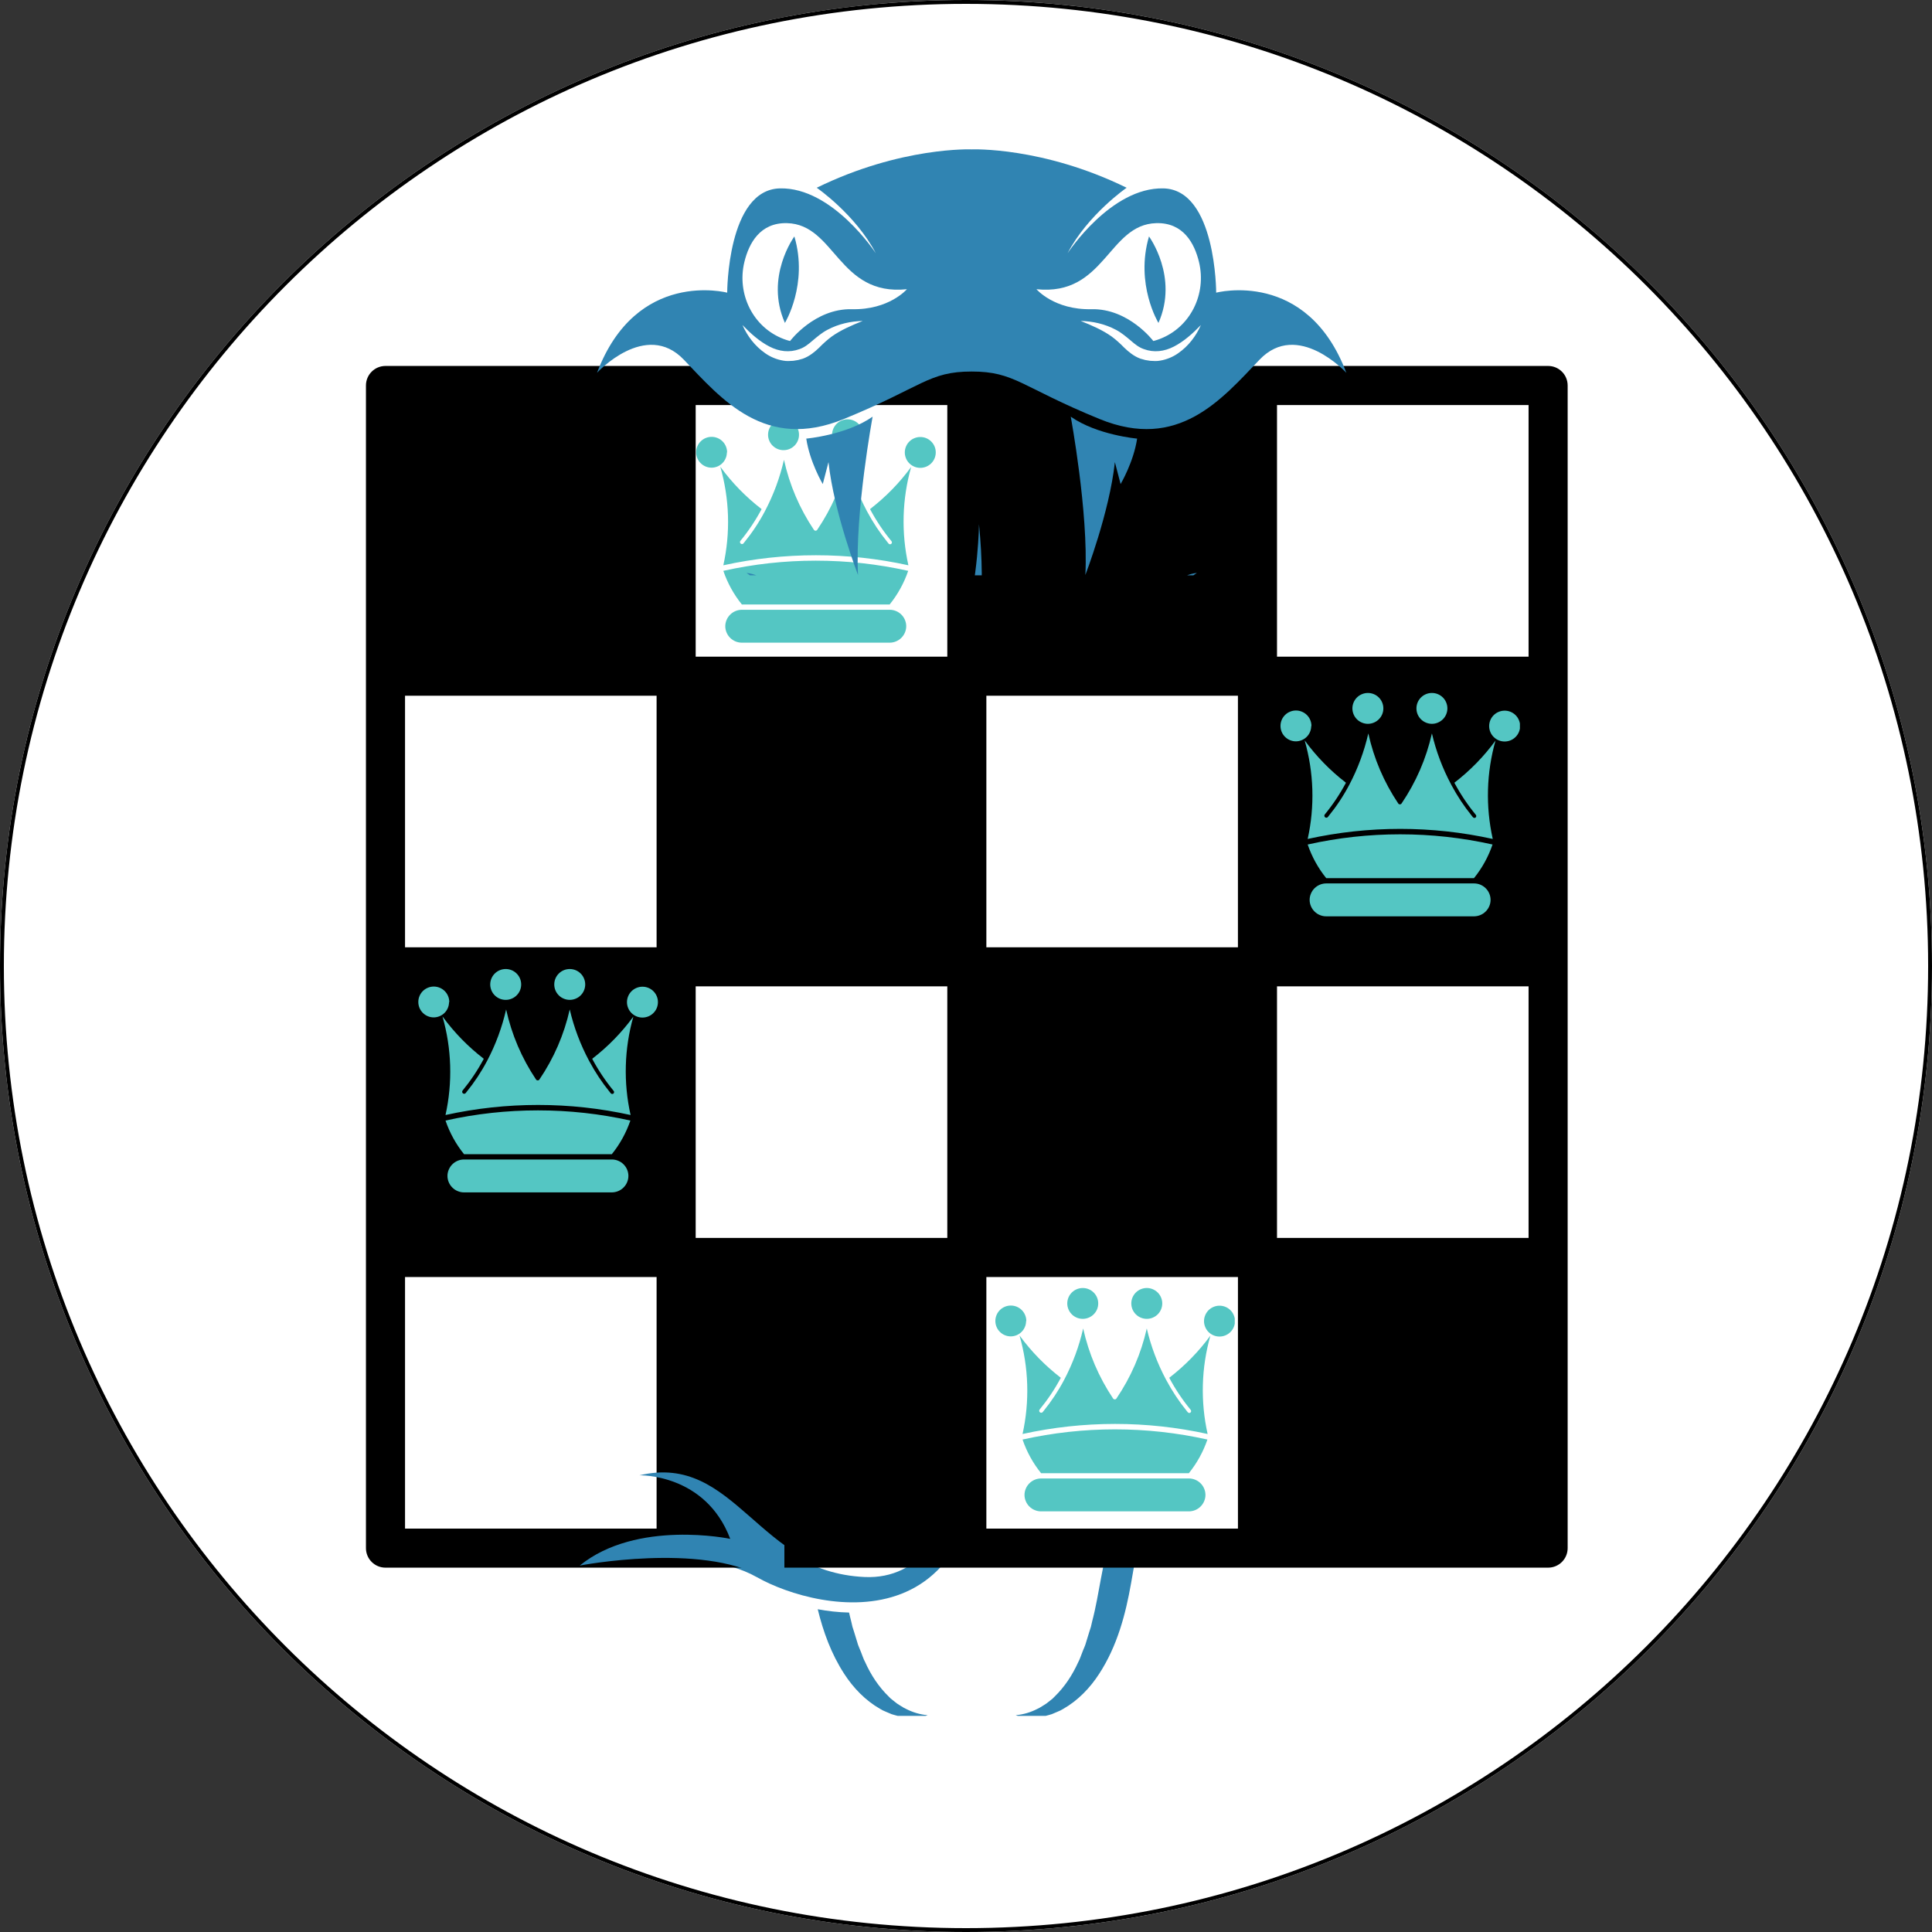 <svg xmlns="http://www.w3.org/2000/svg" xmlns:xlink="http://www.w3.org/1999/xlink" width="500" zoomAndPan="magnify" viewBox="0 0 375 375" height="500" preserveAspectRatio="xMidYMid meet" version="1.0"><rect x="0" y="0" width="375" height="375" fill="#333333" stroke="none"/><defs><clipPath id="e2db8c5b18"><path d="M 187.5 0 C 83.945 0 0 83.945 0 187.5 C 0 291.055 83.945 375 187.5 375 C 291.055 375 375 291.055 375 187.5 C 375 83.945 291.055 0 187.5 0 " clip-rule="nonzero"/></clipPath><clipPath id="71fabe928a"><path d="M 111.352 285.051 L 191 285.051 L 191 312 L 111.352 312 Z M 111.352 285.051 " clip-rule="nonzero"/></clipPath><clipPath id="9d2007c740"><path d="M 197 285.051 L 233 285.051 L 233 333.051 L 197 333.051 Z M 197 285.051 " clip-rule="nonzero"/></clipPath><clipPath id="185a5ce79c"><path d="M 144 285.051 L 163 285.051 L 163 304 L 144 304 Z M 144 285.051 " clip-rule="nonzero"/></clipPath><clipPath id="74defa254b"><path d="M 158 312 L 181 312 L 181 333.051 L 158 333.051 Z M 158 312 " clip-rule="nonzero"/></clipPath><clipPath id="1aab5c11a7"><path d="M 71.031 71.031 L 304.281 71.031 L 304.281 304.281 L 71.031 304.281 Z M 71.031 71.031 " clip-rule="nonzero"/></clipPath><clipPath id="9eb413099b"><path d="M 135.09 81 L 181.59 81 L 181.59 125 L 135.09 125 Z M 135.09 81 " clip-rule="nonzero"/></clipPath><clipPath id="9b48ecf857"><path d="M 207 80 L 221 80 L 221 111.668 L 207 111.668 Z M 207 80 " clip-rule="nonzero"/></clipPath><clipPath id="1b25b81092"><path d="M 115 28.418 L 261.352 28.418 L 261.352 84 L 115 84 Z M 115 28.418 " clip-rule="nonzero"/></clipPath><clipPath id="a44f366594"><path d="M 156 80 L 170 80 L 170 111.668 L 156 111.668 Z M 156 80 " clip-rule="nonzero"/></clipPath><clipPath id="914c08ebcb"><path d="M 111.352 101 L 191 101 L 191 111.668 L 111.352 111.668 Z M 111.352 101 " clip-rule="nonzero"/></clipPath><clipPath id="659e273781"><path d="M 197 111 L 233 111 L 233 111.668 L 197 111.668 Z M 197 111 " clip-rule="nonzero"/></clipPath><clipPath id="2211443c77"><path d="M 144 111 L 163 111 L 163 111.668 L 144 111.668 Z M 144 111 " clip-rule="nonzero"/></clipPath><clipPath id="fb3c3c33f7"><path d="M 193.168 250 L 239.668 250 L 239.668 293.664 L 193.168 293.664 Z M 193.168 250 " clip-rule="nonzero"/></clipPath><clipPath id="5449897442"><path d="M 248.512 134 L 295.012 134 L 295.012 178 L 248.512 178 Z M 248.512 134 " clip-rule="nonzero"/></clipPath><clipPath id="b26d3b51ea"><path d="M 81.164 188 L 127.664 188 L 127.664 231.75 L 81.164 231.75 Z M 81.164 188 " clip-rule="nonzero"/></clipPath><clipPath id="96d181dad7"><path d="M 112.5 285.051 L 152.25 285.051 L 152.25 312 L 112.5 312 Z M 112.5 285.051 " clip-rule="nonzero"/></clipPath><clipPath id="465076771c"><path d="M 146 285.051 L 152.25 285.051 L 152.25 304 L 146 304 Z M 146 285.051 " clip-rule="nonzero"/></clipPath></defs><g clip-path="url(#e2db8c5b18)"><rect x="-37.5" width="450" fill="#ffffff" y="-37.5" height="450" fill-opacity="1"/><path stroke-linecap="butt" transform="matrix(0.75, 0, 0, 0.75, 0, 0)" fill="none" stroke-linejoin="miter" d="M 250 0 C 111.927 0 -0 111.927 -0 250 C -0 388.073 111.927 500 250 500 C 388.073 500 500 388.073 500 250 C 500 111.927 388.073 0 250 0 " stroke="#000000" stroke-width="2" stroke-opacity="1" stroke-miterlimit="4"/></g><g clip-path="url(#71fabe928a)"><path fill="#3084b2" d="M 167.832 306.098 C 145.891 305.109 141.699 281.926 122.965 286.359 C 122.965 286.359 135.785 285.98 140.59 298.691 C 140.59 298.691 122.473 294.867 111.379 303.875 C 111.379 303.875 134.922 299.344 146.879 306.113 C 158.832 312.887 195.441 321.156 190.02 266.602 C 190.02 266.602 189.773 307.086 167.832 306.098 " fill-opacity="1" fill-rule="nonzero"/></g><g clip-path="url(#9d2007c740)"><path fill="#3084b2" d="M 224.406 280.859 C 222.27 283.18 220.512 285.852 219.137 288.648 C 218.406 290.035 217.859 291.484 217.238 292.918 C 216.719 294.375 216.211 295.84 215.754 297.316 C 215.344 298.801 214.957 300.293 214.586 301.785 L 213.711 306.297 C 213.168 309.176 212.719 311.965 211.988 314.707 L 211.75 315.746 L 211.43 316.746 C 211.215 317.41 211.016 318.082 210.812 318.758 C 210.641 319.449 210.312 320.047 210.078 320.703 C 209.809 321.336 209.617 322.031 209.285 322.621 C 208.148 325.137 206.645 327.422 204.691 329.316 C 204.461 329.582 204.203 329.797 203.93 330 L 203.117 330.641 C 202.84 330.844 202.539 331.004 202.242 331.195 C 201.949 331.387 201.645 331.566 201.324 331.707 C 200.066 332.348 198.664 332.789 197.148 332.922 C 198.59 333.449 200.219 333.52 201.797 333.277 C 202.199 333.246 202.598 333.168 202.98 333.047 C 203.367 332.938 203.773 332.848 204.156 332.715 L 205.281 332.238 C 205.668 332.086 206.039 331.91 206.379 331.691 C 209.234 330.066 211.582 327.617 213.328 324.918 C 216.867 319.496 218.496 313.27 219.547 307.266 L 220.297 302.98 L 221.168 298.734 L 222.18 294.543 L 222.789 292.488 C 222.984 291.797 223.164 291.098 223.418 290.438 C 224.273 287.703 225.379 285.09 226.73 282.582 C 228.121 280.117 229.738 277.664 232.32 276.066 C 230.773 276.199 229.332 276.953 227.996 277.777 C 226.699 278.66 225.457 279.688 224.406 280.859 " fill-opacity="1" fill-rule="nonzero"/></g><g clip-path="url(#185a5ce79c)"><path fill="#3084b2" d="M 149.211 277.777 C 147.875 276.953 146.434 276.199 144.887 276.066 C 147.469 277.664 149.086 280.117 150.477 282.582 C 151.828 285.09 152.934 287.703 153.793 290.438 C 154.047 291.098 154.227 291.797 154.418 292.488 L 155.027 294.543 L 156.039 298.734 L 156.504 300.996 C 158.461 302.039 160.582 302.887 162.941 303.441 L 162.625 301.785 C 162.25 300.293 161.863 298.801 161.453 297.316 C 160.996 295.84 160.488 294.375 159.969 292.918 C 159.352 291.484 158.801 290.035 158.07 288.648 C 156.695 285.852 154.938 283.18 152.801 280.859 C 151.75 279.688 150.508 278.66 149.211 277.777 " fill-opacity="1" fill-rule="nonzero"/></g><g clip-path="url(#74defa254b)"><path fill="#3084b2" d="M 174.965 331.195 C 174.672 331.004 174.371 330.844 174.09 330.641 L 173.281 330 C 173.008 329.797 172.746 329.582 172.516 329.316 C 170.562 327.422 169.059 325.137 167.926 322.621 C 167.59 322.031 167.398 321.336 167.133 320.703 C 166.895 320.047 166.566 319.449 166.395 318.758 C 166.191 318.082 165.996 317.41 165.777 316.746 L 165.457 315.746 L 165.219 314.707 C 165.066 314.141 164.934 313.57 164.805 312.996 C 162.727 312.949 160.68 312.719 158.723 312.355 C 159.785 316.703 161.336 321.02 163.879 324.918 C 165.625 327.617 167.973 330.066 170.828 331.691 C 171.172 331.91 171.543 332.086 171.926 332.238 L 173.051 332.715 C 173.438 332.848 173.84 332.938 174.227 333.047 C 174.609 333.168 175.008 333.246 175.41 333.277 C 176.988 333.52 178.617 333.449 180.059 332.922 C 178.543 332.789 177.141 332.348 175.883 331.707 C 175.562 331.566 175.258 331.387 174.965 331.195 " fill-opacity="1" fill-rule="nonzero"/></g><path fill="#ffffff" d="M 244.074 244.074 L 244.074 187.66 L 300.492 187.66 L 300.492 244.074 Z M 300.488 74.824 L 244.074 74.824 L 244.074 131.25 L 300.488 131.25 Z M 187.66 300.492 L 244.074 300.492 L 244.074 244.074 L 187.66 244.074 Z M 187.66 131.25 L 187.66 187.664 L 244.074 187.664 L 244.074 131.25 Z M 131.238 187.66 L 131.238 244.074 L 187.66 244.074 L 187.66 187.66 Z M 187.66 74.824 L 131.238 74.824 L 131.238 131.25 L 187.66 131.25 Z M 74.824 300.492 L 131.238 300.492 L 131.238 244.074 L 74.824 244.074 Z M 74.824 131.25 L 74.824 187.664 L 131.238 187.664 L 131.238 131.25 Z M 74.824 131.25 " fill-opacity="1" fill-rule="nonzero"/><g clip-path="url(#1aab5c11a7)"><path fill="#000000" d="M 300.488 71.031 L 74.824 71.031 C 72.727 71.031 71.031 72.727 71.031 74.824 L 71.031 300.492 C 71.031 302.586 72.727 304.281 74.824 304.281 L 300.488 304.281 C 302.582 304.281 304.281 302.586 304.281 300.492 L 304.281 74.824 C 304.281 72.727 302.582 71.031 300.488 71.031 Z M 78.617 135.043 L 127.445 135.043 L 127.445 183.871 L 78.617 183.871 Z M 240.281 183.871 L 191.453 183.871 L 191.453 135.043 L 240.281 135.043 Z M 135.031 191.453 L 183.871 191.453 L 183.871 240.285 L 135.031 240.285 Z M 183.871 127.457 L 135.031 127.457 L 135.031 78.617 L 183.871 78.617 Z M 191.453 247.867 L 240.285 247.867 L 240.285 296.699 L 191.453 296.699 Z M 247.867 240.285 L 247.867 191.453 L 296.695 191.453 L 296.695 240.285 Z M 296.695 127.457 L 247.867 127.457 L 247.867 78.617 L 296.695 78.617 Z M 78.617 247.867 L 127.445 247.867 L 127.445 296.699 L 78.617 296.699 Z M 78.617 247.867 " fill-opacity="1" fill-rule="nonzero"/></g><g clip-path="url(#9eb413099b)"><path fill="#54c6c3" d="M 176.281 110.801 C 175.465 113.188 174.262 115.363 172.68 117.332 L 144 117.332 C 142.414 115.363 141.215 113.188 140.398 110.801 C 146.305 109.484 152.285 108.824 158.34 108.824 C 164.395 108.824 170.375 109.484 176.281 110.801 Z M 168.895 98.797 L 168.895 98.859 C 170.062 101.043 171.434 103.094 173.008 105.008 C 173.082 105.086 173.121 105.176 173.121 105.281 C 173.121 105.387 173.082 105.477 173.008 105.551 C 172.938 105.613 172.855 105.645 172.762 105.645 C 172.641 105.645 172.539 105.594 172.465 105.5 L 172.27 105.254 C 170.762 103.395 169.445 101.41 168.316 99.297 L 168.258 99.188 C 166.574 96.035 165.324 92.719 164.512 89.242 C 163.402 94.145 161.438 98.68 158.617 102.844 C 158.539 102.953 158.434 103.008 158.297 103.008 C 158.164 103.008 158.059 102.953 157.98 102.844 C 155.188 98.672 153.25 94.137 152.168 89.242 C 151.371 92.727 150.141 96.051 148.473 99.215 C 147.344 101.359 146.012 103.371 144.48 105.254 L 144.285 105.5 C 144.215 105.566 144.129 105.602 144.031 105.602 C 143.934 105.605 143.848 105.574 143.773 105.516 C 143.699 105.453 143.652 105.371 143.637 105.277 C 143.621 105.18 143.637 105.09 143.691 105.008 C 145.266 103.094 146.637 101.043 147.805 98.859 L 147.805 98.797 C 144.75 96.438 142.086 93.707 139.812 90.594 C 140.703 93.711 141.199 96.887 141.301 100.125 C 141.398 103.359 141.098 106.562 140.398 109.723 C 146.312 108.422 152.301 107.773 158.359 107.773 C 164.418 107.773 170.406 108.422 176.32 109.723 C 175.617 106.57 175.309 103.379 175.398 100.148 C 175.488 96.918 175.977 93.746 176.855 90.637 C 174.59 93.73 171.934 96.449 168.895 98.797 Z M 172.68 118.355 L 144 118.355 C 143.574 118.359 143.168 118.438 142.773 118.602 C 142.383 118.762 142.035 118.992 141.734 119.289 C 141.434 119.586 141.199 119.93 141.035 120.316 C 140.867 120.707 140.785 121.113 140.777 121.535 C 140.777 121.961 140.859 122.367 141.023 122.762 C 141.188 123.156 141.418 123.504 141.723 123.805 C 142.023 124.105 142.371 124.336 142.766 124.5 C 143.16 124.66 143.57 124.742 144 124.742 L 172.68 124.742 C 173.105 124.742 173.516 124.66 173.91 124.496 C 174.305 124.332 174.652 124.102 174.953 123.801 C 175.254 123.5 175.488 123.152 175.652 122.762 C 175.816 122.367 175.898 121.961 175.898 121.535 C 175.895 121.113 175.812 120.707 175.645 120.316 C 175.48 119.926 175.246 119.582 174.945 119.285 C 174.645 118.988 174.297 118.758 173.906 118.598 C 173.512 118.438 173.105 118.355 172.68 118.355 Z M 164.512 87.375 C 164.91 87.375 165.293 87.301 165.66 87.148 C 166.027 86.996 166.355 86.781 166.637 86.5 C 166.918 86.219 167.133 85.895 167.285 85.527 C 167.438 85.16 167.516 84.777 167.516 84.383 C 167.516 83.984 167.438 83.602 167.285 83.238 C 167.133 82.871 166.918 82.547 166.637 82.266 C 166.355 81.984 166.027 81.77 165.66 81.617 C 165.293 81.465 164.91 81.391 164.512 81.391 C 164.113 81.391 163.73 81.465 163.363 81.617 C 162.992 81.77 162.668 81.984 162.387 82.266 C 162.105 82.547 161.891 82.871 161.734 83.238 C 161.582 83.602 161.508 83.984 161.508 84.383 C 161.508 84.777 161.582 85.16 161.734 85.527 C 161.891 85.895 162.105 86.219 162.387 86.5 C 162.668 86.781 162.992 86.996 163.363 87.148 C 163.73 87.301 164.113 87.375 164.512 87.375 Z M 152.168 87.375 C 152.562 87.363 152.941 87.281 153.305 87.121 C 153.664 86.961 153.984 86.738 154.258 86.453 C 154.531 86.164 154.738 85.84 154.883 85.473 C 155.027 85.105 155.094 84.723 155.086 84.328 C 155.082 83.934 155 83.555 154.84 83.195 C 154.684 82.832 154.465 82.512 154.18 82.238 C 153.895 81.965 153.57 81.75 153.203 81.605 C 152.836 81.457 152.453 81.387 152.059 81.391 C 151.66 81.395 151.281 81.473 150.918 81.625 C 150.551 81.777 150.23 81.996 149.949 82.277 C 149.672 82.555 149.457 82.879 149.305 83.242 C 149.156 83.609 149.082 83.988 149.082 84.383 C 149.078 84.785 149.16 85.176 149.316 85.547 C 149.473 85.918 149.699 86.246 149.988 86.527 C 150.281 86.809 150.613 87.023 150.992 87.172 C 151.371 87.32 151.762 87.387 152.168 87.375 Z M 141.129 87.816 C 141.133 87.418 141.059 87.035 140.91 86.668 C 140.762 86.301 140.547 85.973 140.27 85.691 C 139.992 85.406 139.668 85.188 139.301 85.031 C 138.934 84.875 138.555 84.797 138.156 84.793 C 137.758 84.789 137.371 84.859 137.004 85.008 C 136.633 85.156 136.305 85.371 136.023 85.648 C 135.738 85.926 135.516 86.246 135.359 86.613 C 135.203 86.977 135.125 87.359 135.121 87.754 C 135.117 88.152 135.188 88.535 135.336 88.902 C 135.484 89.27 135.699 89.598 135.977 89.879 C 136.258 90.164 136.578 90.383 136.945 90.539 C 137.312 90.695 137.695 90.773 138.094 90.777 C 138.488 90.777 138.867 90.703 139.234 90.555 C 139.598 90.402 139.922 90.191 140.203 89.914 C 140.484 89.637 140.699 89.316 140.852 88.953 C 141.008 88.59 141.086 88.211 141.086 87.816 Z M 178.625 84.824 C 178.227 84.824 177.844 84.898 177.477 85.051 C 177.109 85.203 176.785 85.418 176.504 85.699 C 176.219 85.98 176.004 86.305 175.852 86.672 C 175.699 87.039 175.621 87.418 175.621 87.816 C 175.621 88.215 175.699 88.594 175.852 88.961 C 176.004 89.328 176.219 89.652 176.504 89.934 C 176.785 90.215 177.109 90.43 177.477 90.582 C 177.844 90.734 178.227 90.809 178.625 90.809 C 179.023 90.809 179.406 90.734 179.777 90.582 C 180.145 90.43 180.469 90.215 180.75 89.934 C 181.031 89.652 181.25 89.328 181.402 88.961 C 181.555 88.594 181.629 88.215 181.629 87.816 C 181.633 87.414 181.555 87.031 181.402 86.66 C 181.246 86.289 181.023 85.965 180.738 85.684 C 180.453 85.402 180.121 85.184 179.75 85.035 C 179.375 84.887 178.988 84.816 178.586 84.824 Z M 178.625 84.824 " fill-opacity="1" fill-rule="nonzero"/></g><path fill="#3084b2" d="M 223.02 45.895 C 220.285 55.18 224.855 62.68 224.855 62.68 C 228.809 53.773 223.02 45.895 223.02 45.895 " fill-opacity="1" fill-rule="nonzero"/><g clip-path="url(#9b48ecf857)"><path fill="#3084b2" d="M 216.398 89.699 L 217.508 93.957 C 217.508 93.957 220.035 89.699 220.715 85.133 C 220.715 85.133 212.945 84.453 207.832 80.875 C 207.832 80.875 211.281 99.512 210.668 111.605 C 210.668 111.605 215.352 99.449 216.398 89.699 " fill-opacity="1" fill-rule="nonzero"/></g><path fill="#3084b2" d="M 152.352 62.68 C 152.352 62.68 156.922 55.18 154.188 45.895 C 154.188 45.895 148.398 53.773 152.352 62.68 " fill-opacity="1" fill-rule="nonzero"/><g clip-path="url(#1b25b81092)"><path fill="#3084b2" d="M 228.672 68.57 C 227.668 69.277 226.473 69.781 225.188 69.996 C 224.551 70.125 223.879 70.074 223.234 70.031 L 222.297 69.879 L 221.359 69.617 C 220.105 69.164 219.047 68.289 218.223 67.492 C 217.41 66.664 216.637 65.957 215.766 65.312 C 214 64.062 211.918 63.156 209.758 62.297 C 212.078 62.355 214.426 62.859 216.582 64.004 C 217.664 64.562 218.617 65.383 219.48 66.105 C 220.336 66.855 221.102 67.449 222.023 67.762 C 223.957 68.473 225.969 68.246 227.883 67.254 C 229.785 66.27 231.492 64.754 233.094 63.09 C 232.16 65.215 230.695 67.168 228.672 68.57 Z M 201.176 56.137 C 214.488 57.523 215.062 43.559 224.43 43.312 C 229.703 43.172 231.852 47.254 232.723 50.848 C 234.23 57.059 231.062 63.539 225.094 65.801 C 224.34 66.086 223.855 66.188 223.855 66.188 C 223.855 66.188 219.09 59.852 211.859 60.016 C 204.629 60.18 201.176 56.137 201.176 56.137 Z M 165.348 60.016 C 158.117 59.852 153.352 66.188 153.352 66.188 C 153.352 66.188 152.867 66.086 152.113 65.801 C 146.145 63.539 142.98 57.059 144.484 50.848 C 145.355 47.254 147.504 43.172 152.777 43.312 C 162.145 43.559 162.719 57.523 176.031 56.137 C 176.031 56.137 172.582 60.18 165.348 60.016 Z M 161.445 65.312 C 160.574 65.957 159.801 66.664 158.984 67.492 C 158.164 68.289 157.105 69.164 155.848 69.617 L 154.91 69.879 L 153.973 70.031 C 153.328 70.074 152.656 70.125 152.02 69.996 C 150.734 69.781 149.543 69.277 148.535 68.57 C 146.512 67.168 145.047 65.215 144.113 63.09 C 145.715 64.754 147.426 66.27 149.328 67.254 C 151.242 68.246 153.25 68.473 155.184 67.762 C 156.105 67.449 156.875 66.855 157.73 66.105 C 158.594 65.383 159.543 64.562 160.629 64.004 C 162.781 62.859 165.129 62.355 167.449 62.297 C 165.293 63.156 163.207 64.062 161.445 65.312 Z M 236.059 56.809 C 236.059 56.809 236.059 36.812 225.828 36.566 C 215.598 36.32 207.215 49.156 207.215 49.156 C 211.16 41.625 218.68 36.441 218.68 36.441 C 202.285 28.418 188.605 28.996 188.605 28.996 C 188.605 28.996 174.922 28.418 158.527 36.441 C 158.527 36.441 166.047 41.625 169.992 49.156 C 169.992 49.156 161.609 36.32 151.379 36.566 C 141.148 36.812 141.148 56.809 141.148 56.809 C 141.148 56.809 123.523 52.117 115.883 72.359 C 115.883 72.359 125.332 62.074 132.727 69.809 C 140.121 77.543 148.504 87.582 163.789 81.328 C 179.07 75.074 180.223 72.113 188.605 72.113 C 196.984 72.113 198.137 75.074 213.418 81.328 C 228.703 87.582 237.086 77.543 244.48 69.809 C 251.875 62.074 261.324 72.359 261.324 72.359 C 253.684 52.117 236.059 56.809 236.059 56.809 " fill-opacity="1" fill-rule="nonzero"/></g><g clip-path="url(#a44f366594)"><path fill="#3084b2" d="M 156.496 85.133 C 157.172 89.699 159.699 93.957 159.699 93.957 L 160.809 89.699 C 161.855 99.449 166.539 111.605 166.539 111.605 C 165.926 99.512 169.375 80.875 169.375 80.875 C 164.262 84.453 156.496 85.133 156.496 85.133 " fill-opacity="1" fill-rule="nonzero"/></g><g clip-path="url(#914c08ebcb)"><path fill="#3084b2" d="M 167.832 141.242 C 145.891 140.254 141.699 117.07 122.965 121.504 C 122.965 121.504 135.785 121.125 140.59 133.836 C 140.59 133.836 122.473 130.012 111.379 139.02 C 111.379 139.02 134.922 134.492 146.879 141.258 C 158.832 148.031 195.441 156.301 190.02 101.746 C 190.02 101.746 189.773 142.23 167.832 141.242 " fill-opacity="1" fill-rule="nonzero"/></g><g clip-path="url(#659e273781)"><path fill="#3084b2" d="M 224.406 116.004 C 222.27 118.328 220.512 120.996 219.137 123.793 C 218.406 125.184 217.859 126.629 217.238 128.066 C 216.719 129.52 216.211 130.988 215.754 132.461 C 215.344 133.945 214.957 135.438 214.586 136.93 L 213.711 141.441 C 213.168 144.32 212.719 147.109 211.988 149.852 L 211.75 150.891 L 211.43 151.891 C 211.215 152.555 211.016 153.227 210.812 153.902 C 210.641 154.594 210.312 155.191 210.078 155.848 C 209.809 156.48 209.617 157.18 209.285 157.766 C 208.148 160.281 206.645 162.566 204.691 164.465 C 204.461 164.727 204.203 164.945 203.93 165.145 L 203.117 165.785 C 202.84 165.988 202.539 166.152 202.242 166.34 C 201.949 166.531 201.645 166.711 201.324 166.852 C 200.066 167.492 198.664 167.934 197.148 168.066 C 198.59 168.594 200.219 168.664 201.797 168.426 C 202.199 168.391 202.598 168.312 202.98 168.191 C 203.367 168.082 203.773 167.992 204.156 167.859 L 205.281 167.387 C 205.668 167.234 206.039 167.055 206.379 166.836 C 209.234 165.211 211.582 162.762 213.328 160.066 C 216.867 154.641 218.496 148.414 219.547 142.41 L 220.297 138.125 L 221.168 133.883 L 222.18 129.688 L 222.789 127.633 C 222.984 126.941 223.164 126.242 223.418 125.582 C 224.273 122.848 225.379 120.234 226.73 117.727 C 228.121 115.266 229.738 112.809 232.32 111.211 C 230.773 111.344 229.332 112.098 227.996 112.922 C 226.699 113.805 225.457 114.832 224.406 116.004 " fill-opacity="1" fill-rule="nonzero"/></g><g clip-path="url(#2211443c77)"><path fill="#3084b2" d="M 149.211 112.922 C 147.875 112.098 146.434 111.344 144.887 111.211 C 147.469 112.809 149.086 115.266 150.477 117.727 C 151.828 120.234 152.934 122.848 153.793 125.582 C 154.047 126.242 154.227 126.941 154.418 127.633 L 155.027 129.688 L 156.039 133.883 L 156.504 136.145 C 158.461 137.184 160.582 138.031 162.941 138.586 L 162.625 136.93 C 162.25 135.438 161.863 133.945 161.453 132.461 C 160.996 130.988 160.488 129.52 159.969 128.066 C 159.352 126.629 158.801 125.184 158.07 123.793 C 156.695 120.996 154.938 118.328 152.801 116.004 C 151.75 114.832 150.508 113.805 149.211 112.922 " fill-opacity="1" fill-rule="nonzero"/></g><g clip-path="url(#fb3c3c33f7)"><path fill="#54c6c3" d="M 234.359 279.414 C 233.539 281.801 232.34 283.977 230.758 285.945 L 202.074 285.945 C 200.492 283.977 199.293 281.801 198.477 279.414 C 204.383 278.098 210.363 277.438 216.418 277.438 C 222.469 277.438 228.449 278.098 234.359 279.414 Z M 226.973 267.41 L 226.973 267.469 C 228.141 269.656 229.512 271.707 231.086 273.621 C 231.16 273.695 231.199 273.789 231.199 273.895 C 231.199 274 231.16 274.09 231.086 274.164 C 231.016 274.227 230.934 274.258 230.84 274.258 C 230.719 274.254 230.617 274.207 230.543 274.113 L 230.348 273.867 C 228.84 272.008 227.523 270.02 226.395 267.91 L 226.332 267.797 C 224.652 264.645 223.402 261.332 222.59 257.855 C 221.48 262.758 219.516 267.293 216.695 271.457 C 216.617 271.566 216.512 271.621 216.375 271.621 C 216.242 271.621 216.133 271.566 216.055 271.457 C 213.266 267.285 211.328 262.75 210.242 257.855 C 209.449 261.34 208.219 264.664 206.551 267.828 C 205.418 269.973 204.09 271.984 202.559 273.867 L 202.363 274.113 C 202.293 274.18 202.207 274.215 202.109 274.215 C 202.012 274.219 201.926 274.188 201.852 274.125 C 201.773 274.062 201.73 273.984 201.715 273.891 C 201.699 273.793 201.715 273.703 201.766 273.621 C 203.34 271.707 204.715 269.656 205.883 267.469 L 205.883 267.41 C 202.828 265.051 200.164 262.316 197.887 259.207 C 198.781 262.32 199.277 265.496 199.379 268.734 C 199.477 271.973 199.176 275.172 198.477 278.336 C 204.391 277.035 210.379 276.383 216.438 276.383 C 222.496 276.383 228.484 277.035 234.398 278.336 C 233.695 275.184 233.387 271.988 233.477 268.758 C 233.566 265.527 234.055 262.359 234.934 259.25 C 232.664 262.344 230.012 265.062 226.973 267.41 Z M 230.758 286.969 L 202.074 286.969 C 201.652 286.969 201.242 287.051 200.852 287.211 C 200.461 287.375 200.113 287.602 199.812 287.902 C 199.512 288.199 199.277 288.539 199.113 288.93 C 198.945 289.32 198.859 289.723 198.855 290.148 C 198.855 290.57 198.938 290.98 199.102 291.375 C 199.266 291.77 199.496 292.113 199.797 292.414 C 200.102 292.715 200.449 292.949 200.844 293.109 C 201.238 293.273 201.648 293.355 202.074 293.355 L 230.758 293.355 C 231.184 293.355 231.594 293.273 231.988 293.109 C 232.383 292.945 232.73 292.715 233.031 292.414 C 233.332 292.113 233.566 291.766 233.73 291.375 C 233.895 290.98 233.977 290.57 233.977 290.148 C 233.973 289.723 233.891 289.316 233.723 288.93 C 233.559 288.539 233.324 288.195 233.023 287.898 C 232.723 287.602 232.375 287.371 231.984 287.211 C 231.59 287.051 231.184 286.969 230.758 286.969 Z M 222.59 255.988 C 222.988 255.988 223.371 255.914 223.738 255.762 C 224.105 255.609 224.43 255.391 224.715 255.113 C 224.996 254.832 225.211 254.508 225.363 254.141 C 225.516 253.773 225.594 253.391 225.594 252.996 C 225.594 252.598 225.516 252.215 225.363 251.848 C 225.211 251.48 224.996 251.16 224.715 250.879 C 224.43 250.598 224.105 250.383 223.738 250.23 C 223.371 250.078 222.988 250 222.59 250 C 222.191 250 221.809 250.078 221.441 250.23 C 221.07 250.383 220.746 250.598 220.465 250.879 C 220.184 251.16 219.965 251.48 219.812 251.848 C 219.66 252.215 219.586 252.598 219.586 252.996 C 219.586 253.391 219.66 253.773 219.812 254.141 C 219.965 254.508 220.184 254.832 220.465 255.113 C 220.746 255.391 221.07 255.609 221.441 255.762 C 221.809 255.914 222.191 255.988 222.59 255.988 Z M 210.242 255.988 C 210.641 255.977 211.02 255.891 211.379 255.73 C 211.742 255.57 212.059 255.348 212.332 255.062 C 212.605 254.777 212.816 254.453 212.961 254.086 C 213.105 253.719 213.172 253.336 213.164 252.941 C 213.156 252.547 213.074 252.168 212.918 251.805 C 212.762 251.445 212.539 251.125 212.258 250.852 C 211.973 250.574 211.648 250.363 211.281 250.219 C 210.914 250.07 210.531 250 210.137 250.004 C 209.738 250.008 209.359 250.086 208.992 250.238 C 208.629 250.391 208.309 250.609 208.027 250.887 C 207.75 251.168 207.535 251.492 207.383 251.855 C 207.234 252.219 207.156 252.602 207.156 252.996 C 207.156 253.398 207.234 253.785 207.395 254.16 C 207.551 254.531 207.777 254.859 208.066 255.141 C 208.355 255.422 208.691 255.637 209.07 255.785 C 209.445 255.93 209.84 256 210.242 255.988 Z M 199.207 256.43 C 199.211 256.031 199.137 255.648 198.988 255.281 C 198.84 254.914 198.625 254.586 198.348 254.305 C 198.07 254.02 197.746 253.801 197.379 253.645 C 197.012 253.488 196.629 253.41 196.23 253.406 C 195.836 253.402 195.449 253.473 195.082 253.621 C 194.711 253.77 194.383 253.98 194.098 254.262 C 193.816 254.539 193.594 254.859 193.438 255.223 C 193.281 255.59 193.203 255.969 193.199 256.367 C 193.195 256.766 193.266 257.148 193.414 257.516 C 193.562 257.883 193.777 258.211 194.055 258.492 C 194.336 258.777 194.656 258.996 195.023 259.152 C 195.391 259.309 195.773 259.387 196.172 259.391 C 196.566 259.391 196.945 259.316 197.312 259.168 C 197.676 259.016 198 258.801 198.281 258.523 C 198.562 258.246 198.777 257.926 198.93 257.562 C 199.082 257.203 199.16 256.824 199.164 256.43 Z M 236.703 253.434 C 236.305 253.434 235.922 253.512 235.555 253.664 C 235.188 253.816 234.859 254.031 234.578 254.312 C 234.297 254.594 234.082 254.918 233.93 255.285 C 233.777 255.648 233.699 256.031 233.699 256.43 C 233.699 256.824 233.777 257.207 233.93 257.574 C 234.082 257.941 234.297 258.266 234.578 258.547 C 234.859 258.828 235.188 259.043 235.555 259.195 C 235.922 259.348 236.305 259.422 236.703 259.422 C 237.102 259.422 237.484 259.348 237.852 259.195 C 238.223 259.043 238.547 258.828 238.828 258.547 C 239.109 258.266 239.328 257.941 239.48 257.574 C 239.633 257.207 239.707 256.824 239.707 256.43 C 239.711 256.027 239.633 255.641 239.477 255.273 C 239.324 254.902 239.102 254.574 238.816 254.293 C 238.531 254.012 238.199 253.797 237.828 253.648 C 237.453 253.5 237.066 253.43 236.664 253.434 Z M 236.703 253.434 " fill-opacity="1" fill-rule="nonzero"/></g><g clip-path="url(#5449897442)"><path fill="#54c6c3" d="M 289.703 163.918 C 288.887 166.301 287.684 168.48 286.102 170.445 L 257.418 170.445 C 255.836 168.48 254.637 166.301 253.82 163.918 C 259.727 162.598 265.707 161.941 271.762 161.941 C 277.812 161.941 283.793 162.598 289.703 163.918 Z M 282.316 151.91 L 282.316 151.973 C 283.484 154.156 284.855 156.207 286.43 158.125 C 286.504 158.199 286.543 158.289 286.543 158.395 C 286.543 158.5 286.504 158.59 286.43 158.668 C 286.359 158.73 286.277 158.762 286.184 158.758 C 286.062 158.758 285.961 158.711 285.887 158.617 L 285.691 158.371 C 284.184 156.508 282.867 154.523 281.738 152.414 L 281.68 152.301 C 279.996 149.148 278.746 145.832 277.934 142.355 C 276.824 147.262 274.859 151.793 272.039 155.961 C 271.961 156.07 271.855 156.125 271.719 156.125 C 271.586 156.125 271.477 156.07 271.402 155.961 C 268.609 151.789 266.672 147.254 265.59 142.355 C 264.793 145.844 263.562 149.168 261.895 152.332 C 260.766 154.477 259.434 156.488 257.902 158.371 L 257.707 158.617 C 257.637 158.684 257.551 158.715 257.453 158.719 C 257.355 158.723 257.27 158.691 257.195 158.629 C 257.117 158.566 257.074 158.488 257.059 158.391 C 257.043 158.297 257.059 158.207 257.109 158.125 C 258.688 156.207 260.059 154.156 261.227 151.973 L 261.227 151.91 C 258.172 149.555 255.508 146.82 253.234 143.711 C 254.125 146.824 254.621 150 254.723 153.238 C 254.82 156.477 254.52 159.676 253.82 162.84 C 259.734 161.539 265.723 160.887 271.781 160.887 C 277.84 160.887 283.828 161.539 289.742 162.84 C 289.039 159.684 288.73 156.492 288.82 153.262 C 288.91 150.031 289.398 146.859 290.277 143.75 C 288.012 146.844 285.355 149.566 282.316 151.91 Z M 286.102 171.473 L 257.418 171.473 C 256.996 171.473 256.586 171.555 256.195 171.715 C 255.805 171.875 255.457 172.105 255.156 172.402 C 254.855 172.699 254.621 173.043 254.457 173.434 C 254.289 173.82 254.203 174.227 254.199 174.648 C 254.199 175.074 254.281 175.484 254.445 175.879 C 254.609 176.27 254.84 176.617 255.145 176.918 C 255.445 177.219 255.793 177.453 256.188 177.613 C 256.582 177.777 256.992 177.859 257.418 177.859 L 286.102 177.859 C 286.527 177.855 286.938 177.773 287.332 177.613 C 287.727 177.449 288.074 177.215 288.375 176.914 C 288.676 176.613 288.91 176.27 289.074 175.875 C 289.238 175.484 289.32 175.074 289.32 174.648 C 289.316 174.227 289.234 173.82 289.066 173.43 C 288.902 173.043 288.668 172.699 288.367 172.402 C 288.066 172.102 287.719 171.875 287.328 171.711 C 286.934 171.551 286.527 171.473 286.102 171.473 Z M 277.934 140.492 C 278.332 140.492 278.715 140.414 279.082 140.262 C 279.449 140.109 279.777 139.895 280.059 139.613 C 280.34 139.332 280.555 139.012 280.707 138.645 C 280.859 138.277 280.938 137.895 280.938 137.496 C 280.938 137.102 280.859 136.719 280.707 136.352 C 280.555 135.984 280.34 135.66 280.059 135.379 C 279.777 135.102 279.449 134.883 279.082 134.73 C 278.715 134.578 278.332 134.504 277.934 134.504 C 277.535 134.504 277.152 134.578 276.785 134.73 C 276.414 134.883 276.09 135.102 275.809 135.379 C 275.527 135.66 275.309 135.984 275.156 136.352 C 275.004 136.719 274.93 137.102 274.93 137.496 C 274.93 137.895 275.004 138.277 275.156 138.645 C 275.309 139.012 275.527 139.332 275.809 139.613 C 276.09 139.895 276.414 140.109 276.785 140.262 C 277.152 140.414 277.535 140.492 277.934 140.492 Z M 265.59 140.492 C 265.984 140.48 266.363 140.395 266.723 140.234 C 267.086 140.074 267.402 139.852 267.676 139.566 C 267.953 139.281 268.16 138.953 268.305 138.586 C 268.449 138.219 268.516 137.84 268.508 137.445 C 268.504 137.051 268.418 136.672 268.262 136.309 C 268.105 135.949 267.883 135.629 267.602 135.352 C 267.316 135.078 266.992 134.867 266.625 134.719 C 266.258 134.574 265.875 134.5 265.48 134.504 C 265.082 134.508 264.703 134.586 264.34 134.742 C 263.973 134.895 263.652 135.109 263.371 135.391 C 263.094 135.672 262.879 135.992 262.727 136.359 C 262.578 136.723 262.5 137.102 262.5 137.496 C 262.5 137.902 262.582 138.289 262.738 138.664 C 262.895 139.035 263.121 139.363 263.41 139.645 C 263.699 139.926 264.035 140.141 264.414 140.285 C 264.789 140.434 265.184 140.504 265.59 140.492 Z M 254.551 140.934 C 254.555 140.535 254.48 140.152 254.332 139.785 C 254.184 139.414 253.969 139.09 253.691 138.805 C 253.414 138.523 253.09 138.305 252.723 138.148 C 252.355 137.992 251.977 137.91 251.578 137.906 C 251.18 137.902 250.793 137.977 250.426 138.125 C 250.055 138.273 249.727 138.484 249.445 138.762 C 249.16 139.039 248.938 139.363 248.781 139.727 C 248.625 140.094 248.547 140.473 248.543 140.871 C 248.539 141.266 248.609 141.648 248.758 142.02 C 248.906 142.387 249.121 142.711 249.398 142.996 C 249.68 143.281 250 143.5 250.367 143.656 C 250.734 143.812 251.117 143.891 251.516 143.895 C 251.91 143.895 252.289 143.82 252.656 143.668 C 253.02 143.52 253.344 143.305 253.625 143.027 C 253.906 142.75 254.121 142.43 254.273 142.066 C 254.426 141.703 254.504 141.324 254.508 140.934 Z M 292.047 137.938 C 291.648 137.938 291.266 138.016 290.898 138.168 C 290.531 138.316 290.207 138.535 289.922 138.816 C 289.641 139.098 289.426 139.418 289.273 139.785 C 289.121 140.152 289.043 140.535 289.043 140.934 C 289.043 141.328 289.121 141.711 289.273 142.078 C 289.426 142.445 289.641 142.77 289.922 143.047 C 290.207 143.328 290.531 143.547 290.898 143.699 C 291.266 143.848 291.648 143.926 292.047 143.926 C 292.445 143.926 292.828 143.848 293.199 143.699 C 293.566 143.547 293.891 143.328 294.172 143.047 C 294.453 142.77 294.672 142.445 294.824 142.078 C 294.977 141.711 295.051 141.328 295.051 140.934 C 295.055 140.531 294.977 140.145 294.82 139.773 C 294.668 139.406 294.445 139.078 294.16 138.797 C 293.875 138.516 293.543 138.301 293.172 138.152 C 292.797 138.004 292.41 137.93 292.008 137.938 Z M 292.047 137.938 " fill-opacity="1" fill-rule="nonzero"/></g><g clip-path="url(#b26d3b51ea)"><path fill="#54c6c3" d="M 122.355 217.5 C 121.535 219.883 120.336 222.062 118.754 224.027 L 90.07 224.027 C 88.488 222.062 87.289 219.883 86.473 217.5 C 92.379 216.18 98.359 215.523 104.414 215.523 C 110.465 215.523 116.445 216.18 122.355 217.5 Z M 114.969 205.492 L 114.969 205.555 C 116.137 207.738 117.508 209.789 119.082 211.707 C 119.156 211.781 119.195 211.871 119.195 211.977 C 119.195 212.082 119.156 212.172 119.082 212.25 C 119.012 212.312 118.93 212.344 118.836 212.34 C 118.715 212.34 118.613 212.293 118.539 212.199 L 118.344 211.953 C 116.836 210.09 115.52 208.105 114.391 205.996 L 114.328 205.883 C 112.648 202.73 111.398 199.418 110.586 195.938 C 109.477 200.844 107.512 205.375 104.691 209.543 C 104.613 209.652 104.508 209.707 104.371 209.707 C 104.238 209.707 104.129 209.652 104.051 209.543 C 101.262 205.371 99.324 200.836 98.238 195.938 C 97.445 199.426 96.215 202.75 94.547 205.914 C 93.414 208.059 92.086 210.07 90.555 211.953 L 90.359 212.199 C 90.289 212.266 90.203 212.297 90.105 212.301 C 90.008 212.305 89.922 212.273 89.848 212.211 C 89.77 212.148 89.727 212.07 89.711 211.973 C 89.695 211.879 89.711 211.789 89.762 211.707 C 91.336 209.789 92.711 207.738 93.879 205.555 L 93.879 205.492 C 90.824 203.137 88.16 200.402 85.887 197.293 C 86.777 200.406 87.273 203.582 87.375 206.82 C 87.473 210.059 87.172 213.258 86.473 216.422 C 92.387 215.121 98.375 214.469 104.434 214.469 C 110.492 214.469 116.48 215.121 122.395 216.422 C 121.691 213.266 121.383 210.074 121.473 206.844 C 121.562 203.613 122.051 200.445 122.93 197.332 C 120.664 200.426 118.008 203.148 114.969 205.492 Z M 118.754 225.055 L 90.07 225.055 C 89.648 225.055 89.238 225.137 88.848 225.297 C 88.457 225.461 88.109 225.688 87.809 225.984 C 87.508 226.281 87.273 226.625 87.109 227.016 C 86.941 227.402 86.855 227.809 86.852 228.23 C 86.852 228.656 86.934 229.066 87.098 229.461 C 87.262 229.852 87.492 230.199 87.797 230.5 C 88.098 230.801 88.445 231.035 88.84 231.195 C 89.234 231.359 89.645 231.441 90.07 231.441 L 118.754 231.441 C 119.18 231.438 119.59 231.355 119.984 231.195 C 120.379 231.031 120.727 230.797 121.027 230.496 C 121.328 230.195 121.562 229.852 121.727 229.457 C 121.891 229.066 121.973 228.656 121.973 228.23 C 121.969 227.809 121.887 227.402 121.719 227.012 C 121.555 226.625 121.32 226.281 121.02 225.984 C 120.719 225.684 120.371 225.457 119.98 225.297 C 119.586 225.133 119.18 225.055 118.754 225.055 Z M 110.586 194.074 C 110.984 194.074 111.367 193.996 111.734 193.844 C 112.102 193.695 112.43 193.477 112.711 193.195 C 112.992 192.914 113.207 192.594 113.359 192.227 C 113.512 191.859 113.59 191.477 113.59 191.078 C 113.59 190.684 113.512 190.301 113.359 189.934 C 113.207 189.566 112.992 189.242 112.711 188.965 C 112.43 188.684 112.102 188.465 111.734 188.312 C 111.367 188.164 110.984 188.086 110.586 188.086 C 110.188 188.086 109.805 188.164 109.438 188.312 C 109.066 188.465 108.742 188.684 108.461 188.965 C 108.18 189.242 107.961 189.566 107.809 189.934 C 107.656 190.301 107.582 190.684 107.582 191.078 C 107.582 191.477 107.656 191.859 107.809 192.227 C 107.961 192.594 108.18 192.914 108.461 193.195 C 108.742 193.477 109.066 193.695 109.438 193.844 C 109.805 193.996 110.188 194.074 110.586 194.074 Z M 98.238 194.074 C 98.637 194.062 99.016 193.977 99.375 193.816 C 99.738 193.656 100.055 193.434 100.328 193.148 C 100.602 192.863 100.812 192.539 100.957 192.168 C 101.102 191.801 101.168 191.422 101.16 191.027 C 101.152 190.633 101.07 190.254 100.914 189.891 C 100.758 189.531 100.535 189.211 100.254 188.938 C 99.969 188.66 99.645 188.449 99.277 188.301 C 98.91 188.156 98.527 188.082 98.133 188.086 C 97.734 188.09 97.355 188.168 96.988 188.324 C 96.625 188.477 96.305 188.691 96.023 188.973 C 95.746 189.254 95.531 189.574 95.379 189.941 C 95.23 190.305 95.152 190.684 95.152 191.078 C 95.152 191.484 95.234 191.871 95.391 192.246 C 95.547 192.617 95.773 192.945 96.062 193.227 C 96.352 193.508 96.688 193.723 97.066 193.871 C 97.441 194.016 97.836 194.086 98.238 194.074 Z M 87.203 194.516 C 87.207 194.117 87.133 193.734 86.984 193.367 C 86.836 192.996 86.621 192.672 86.344 192.387 C 86.066 192.105 85.742 191.887 85.375 191.73 C 85.008 191.574 84.625 191.496 84.23 191.488 C 83.832 191.484 83.445 191.559 83.078 191.707 C 82.707 191.855 82.379 192.066 82.094 192.344 C 81.812 192.621 81.59 192.945 81.434 193.309 C 81.277 193.676 81.199 194.055 81.195 194.453 C 81.191 194.848 81.262 195.23 81.41 195.602 C 81.559 195.969 81.773 196.293 82.051 196.578 C 82.332 196.863 82.652 197.082 83.02 197.238 C 83.387 197.395 83.77 197.473 84.168 197.477 C 84.562 197.477 84.941 197.402 85.309 197.25 C 85.672 197.102 85.996 196.887 86.277 196.609 C 86.559 196.332 86.773 196.012 86.926 195.648 C 87.078 195.285 87.156 194.906 87.16 194.516 Z M 124.699 191.52 C 124.301 191.52 123.918 191.598 123.551 191.75 C 123.184 191.898 122.859 192.117 122.574 192.398 C 122.293 192.68 122.078 193 121.926 193.367 C 121.773 193.734 121.695 194.117 121.695 194.516 C 121.695 194.91 121.773 195.293 121.926 195.66 C 122.078 196.027 122.293 196.352 122.574 196.629 C 122.859 196.91 123.184 197.129 123.551 197.281 C 123.918 197.43 124.301 197.508 124.699 197.508 C 125.098 197.508 125.48 197.43 125.848 197.281 C 126.219 197.129 126.543 196.91 126.824 196.629 C 127.105 196.352 127.324 196.027 127.477 195.66 C 127.629 195.293 127.703 194.91 127.703 194.516 C 127.707 194.113 127.629 193.727 127.473 193.355 C 127.32 192.988 127.098 192.66 126.812 192.379 C 126.527 192.098 126.195 191.883 125.824 191.734 C 125.449 191.586 125.062 191.512 124.66 191.52 Z M 124.699 191.52 " fill-opacity="1" fill-rule="nonzero"/></g><g clip-path="url(#96d181dad7)"><path fill="#3084b2" d="M 168.98 306.098 C 147.039 305.109 142.848 281.926 124.113 286.359 C 124.113 286.359 136.93 285.98 141.738 298.691 C 141.738 298.691 123.621 294.867 112.527 303.875 C 112.527 303.875 136.07 299.344 148.023 306.113 C 159.98 312.887 196.59 321.156 191.164 266.602 C 191.164 266.602 190.918 307.086 168.98 306.098 " fill-opacity="1" fill-rule="nonzero"/></g><g clip-path="url(#465076771c)"><path fill="#3084b2" d="M 150.359 277.777 C 149.02 276.953 147.582 276.199 146.035 276.066 C 148.617 277.664 150.234 280.117 151.625 282.582 C 152.977 285.09 154.082 287.703 154.938 290.438 C 155.191 291.098 155.371 291.797 155.566 292.488 L 156.176 294.543 L 157.188 298.734 L 157.652 300.996 C 159.609 302.039 161.73 302.887 164.09 303.441 L 163.77 301.785 C 163.398 300.293 163.012 298.801 162.602 297.316 C 162.145 295.84 161.633 294.375 161.117 292.918 C 160.496 291.484 159.949 290.035 159.219 288.648 C 157.844 285.852 156.086 283.18 153.949 280.859 C 152.898 279.688 151.656 278.66 150.359 277.777 " fill-opacity="1" fill-rule="nonzero"/></g></svg>
